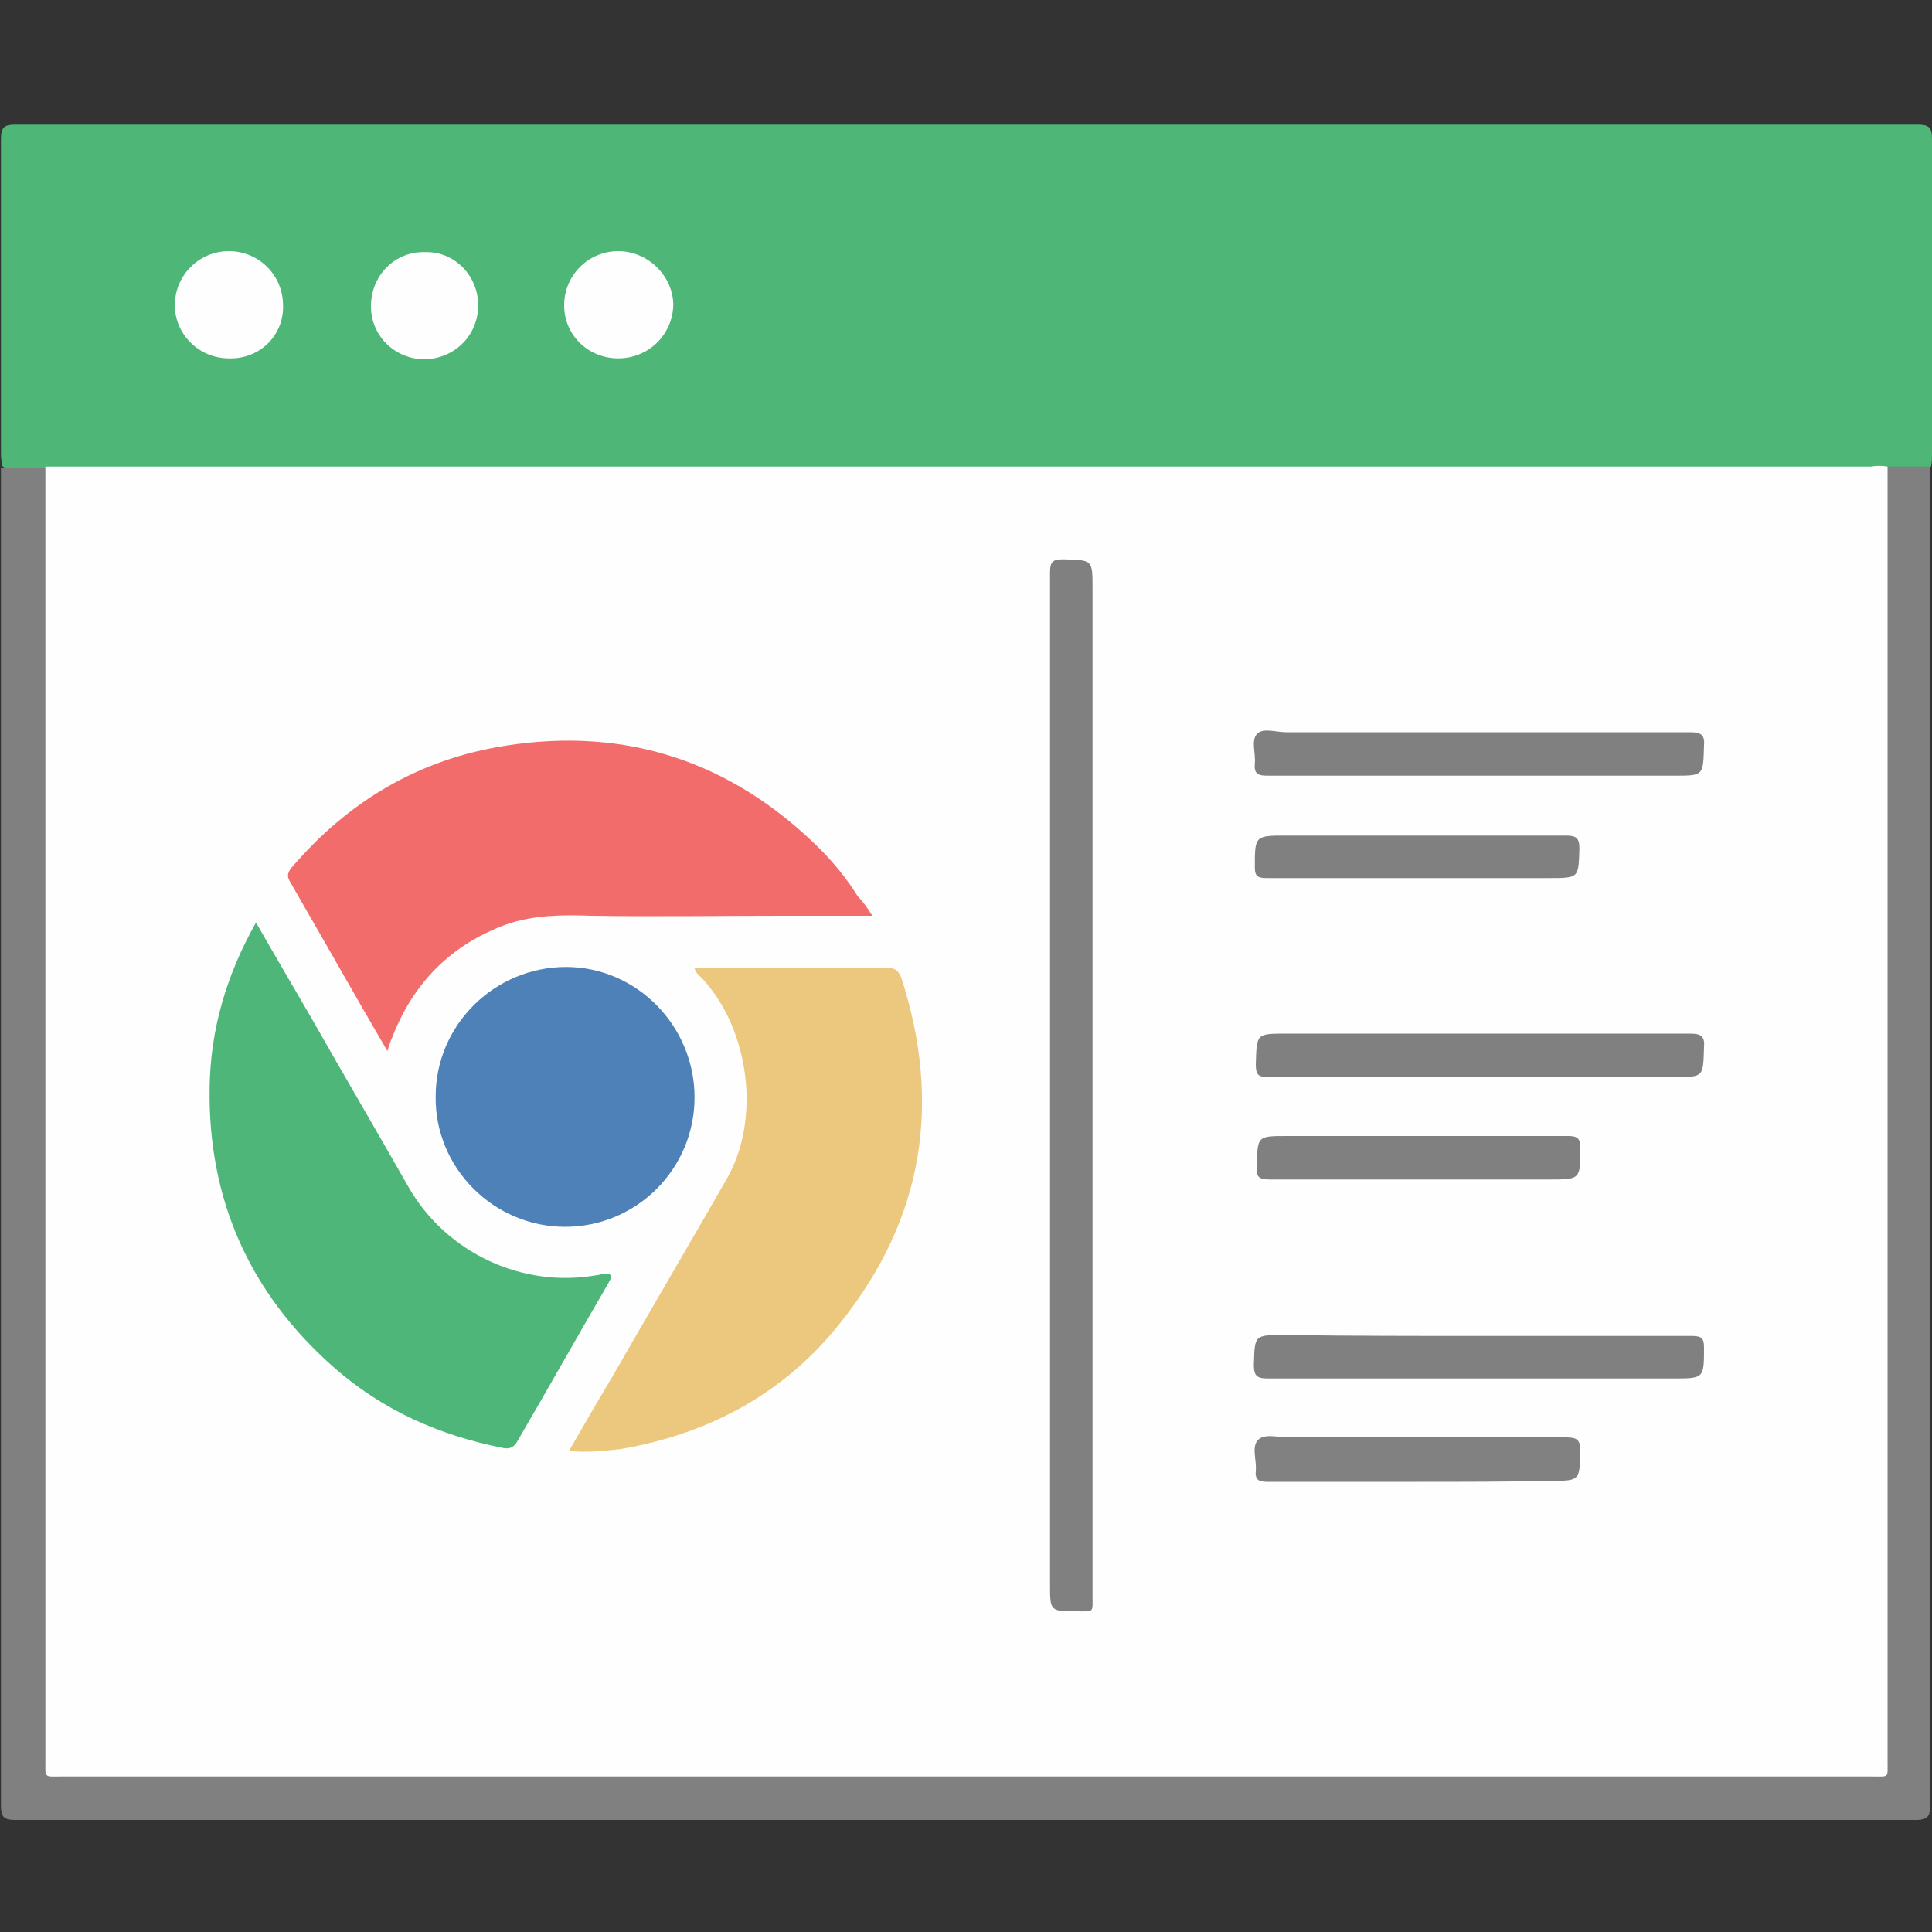 <?xml version="1.0" standalone="no"?><!DOCTYPE svg PUBLIC "-//W3C//DTD SVG 1.1//EN" "http://www.w3.org/Graphics/SVG/1.1/DTD/svg11.dtd"><svg t="1739288103232" class="icon" viewBox="0 0 1024 1024" version="1.1" xmlns="http://www.w3.org/2000/svg" p-id="29760" xmlns:xlink="http://www.w3.org/1999/xlink" width="200" height="200"><rect x="0" y="0" width="1024" height="1024" fill="#333333" stroke="none"/><path d="M1.024 246.784c0-2.048-0.512-3.584-0.512-5.632v-167.424c0-6.144 1.536-7.68 7.68-7.68h1008.128c6.144 0 7.68 1.536 7.68 7.68v166.4c0 2.56 0 4.608-0.512 7.168-4.608 3.584-10.24 1.536-15.36 2.048h-7.68c-2.048 0.512-4.096 0-6.144 0H8.192c-2.56-0.512-5.12-0.512-7.168-2.56z" fill="#4EB677" p-id="29761"></path><path d="M1000.448 247.296h22.528v709.12c0 5.632-0.512 8.192-7.68 8.192h-1007.104c-6.144 0-7.68-1.536-7.68-7.68V253.44v-5.632h23.04c2.048 2.048 2.048 4.608 2.048 7.168V926.72c0 14.336-1.024 13.312 12.8 13.312h946.176c13.312 0 12.8 1.024 12.8-12.8V261.12c1.024-5.632 0-10.24 3.072-13.824z" fill="#808080" p-id="29762"></path><path d="M1000.448 247.296v686.08c0 9.216 1.024 8.192-8.192 8.192h-959.488c-9.728 0-8.704 1.024-8.704-8.704V254.464v-7.168h967.68c2.56-0.512 5.632-0.512 8.704 0zM121.344 189.952c-15.872 0-28.672-12.8-28.672-28.16 0-15.872 12.8-28.672 28.672-28.672 15.872 0 28.672 12.8 28.672 28.672 0.512 15.872-12.288 28.672-28.672 28.16zM327.68 189.952c-15.872 0-28.672-12.288-28.672-28.16s12.8-28.672 28.672-28.672c15.872 0 29.184 13.312 29.184 28.672-0.512 15.872-13.312 28.16-29.184 28.16zM253.44 161.792c0 15.872-12.288 28.16-28.16 28.672-15.872 0-28.672-12.288-28.672-28.16 0-16.384 12.8-29.184 28.672-28.672 15.36-0.512 28.16 12.288 28.16 28.16z" fill="#FEFEFE" p-id="29763"></path><path d="M462.336 485.376h-47.104c-33.792 0-67.584 0.512-101.888 0-15.36-0.512-30.208-0.512-45.056 4.608-29.184 10.752-49.152 30.72-60.416 59.904-1.024 2.048-1.536 4.096-2.56 7.168-8.704-14.848-16.896-29.184-25.088-43.52-8.704-15.36-17.408-30.208-26.112-45.568-2.048-3.072-2.048-5.12 0.512-8.192 30.208-35.328 67.584-57.344 113.152-64.512 64.512-10.24 120.32 8.704 166.4 54.272 7.68 7.68 14.848 16.384 20.48 25.6 3.072 3.072 5.12 6.144 7.68 10.24z" fill="#F36C6C" p-id="29764"></path><path d="M135.68 488.96c10.24 17.92 19.968 34.304 29.696 51.2 16.896 29.696 34.304 59.392 51.2 89.088 19.968 34.816 60.416 53.76 99.84 46.592 1.024 0 2.048-0.512 3.072-0.512 1.536 0 3.072-0.512 4.096 0.512 1.024 1.536-0.512 2.56-1.024 4.096-16.384 28.16-32.256 56.32-48.64 84.48-2.048 3.072-4.096 3.584-7.168 3.072-33.792-6.656-64-19.968-90.112-43.008-44.544-39.424-66.56-89.088-65.536-148.48 0.512-30.208 8.704-58.88 24.576-87.04z" fill="#4EB678" p-id="29765"></path><path d="M301.568 769.024c7.68-13.312 15.36-26.624 23.04-39.424 19.968-34.816 40.448-69.632 60.416-104.448 18.432-31.744 12.288-79.36-12.8-106.496-1.536-1.536-3.584-3.072-4.096-5.632h102.4c4.096 0 5.632 1.536 7.168 5.12 21.504 66.56 11.776 127.488-31.744 182.272-29.696 37.888-69.632 59.392-116.736 67.584-9.216 1.024-17.92 2.048-27.648 1.024z" fill="#ECC77E" p-id="29766"></path><path d="M368.128 581.632c0 37.888-30.72 68.608-68.608 68.608s-69.12-31.232-68.608-69.12c0-37.888 31.232-68.608 69.12-68.608 37.376 0 68.096 31.232 68.096 69.12z" fill="#4D81B7" p-id="29767"></path><path d="M556.544 574.976v-271.36c0-6.144 1.536-7.168 7.168-7.168 15.36 0.512 15.36 0 15.36 15.36v533.504c0 9.728 1.024 8.704-8.192 8.704-14.336 0-14.336 0-14.336-14.336v-264.704zM783.872 411.136h-112.128c-5.12 0-7.168-1.024-6.656-6.656 0.512-5.12-2.048-11.776 1.024-15.36 3.072-3.584 10.24-1.024 15.36-1.024h214.528c5.632 0 7.68 1.536 7.168 7.168-0.512 15.872 0 15.872-15.872 15.872h-103.424zM783.872 570.88h-111.616c-5.12 0-6.656-1.024-6.656-6.656 0.512-16.384 0-16.384 16.384-16.384h214.016c5.632 0 7.68 1.536 7.168 7.168-0.512 15.872 0 15.872-15.872 15.872h-103.424zM784.384 708.096h112.64c5.12 0 6.144 1.536 6.144 6.144 0 16.384 0 16.384-16.384 16.384h-215.04c-5.632 0-7.168-1.536-7.168-7.168 0.512-15.872 0-15.872 16.384-15.872 34.816 0.512 69.12 0.512 103.424 0.512z" fill="#808080" p-id="29768"></path><path d="M751.104 785.408h-79.36c-4.608 0-6.656-1.024-6.144-6.144 0.512-5.632-2.56-12.8 1.536-16.384 3.584-3.072 10.24-1.024 15.872-1.024h146.944c5.632 0 7.68 1.024 7.68 7.168-0.512 15.872 0 15.872-16.384 15.872-23.552 0.512-47.104 0.512-70.144 0.512z" fill="#818181" p-id="29769"></path><path d="M751.616 602.112h79.872c4.608 0 6.144 1.536 6.144 6.144 0 16.896 0 16.896-16.384 16.896h-148.48c-5.632 0-7.168-1.536-6.656-7.168 0.512-15.872 0-15.872 16.384-15.872h69.12zM751.616 465.408h-80.384c-4.608 0-6.144-1.024-6.144-5.632 0-16.896 0-16.896 16.896-16.896h147.968c5.12 0 7.168 1.024 7.168 6.656-0.512 15.872 0 15.872-16.384 15.872h-69.12z" fill="#808080" p-id="29770"></path></svg>